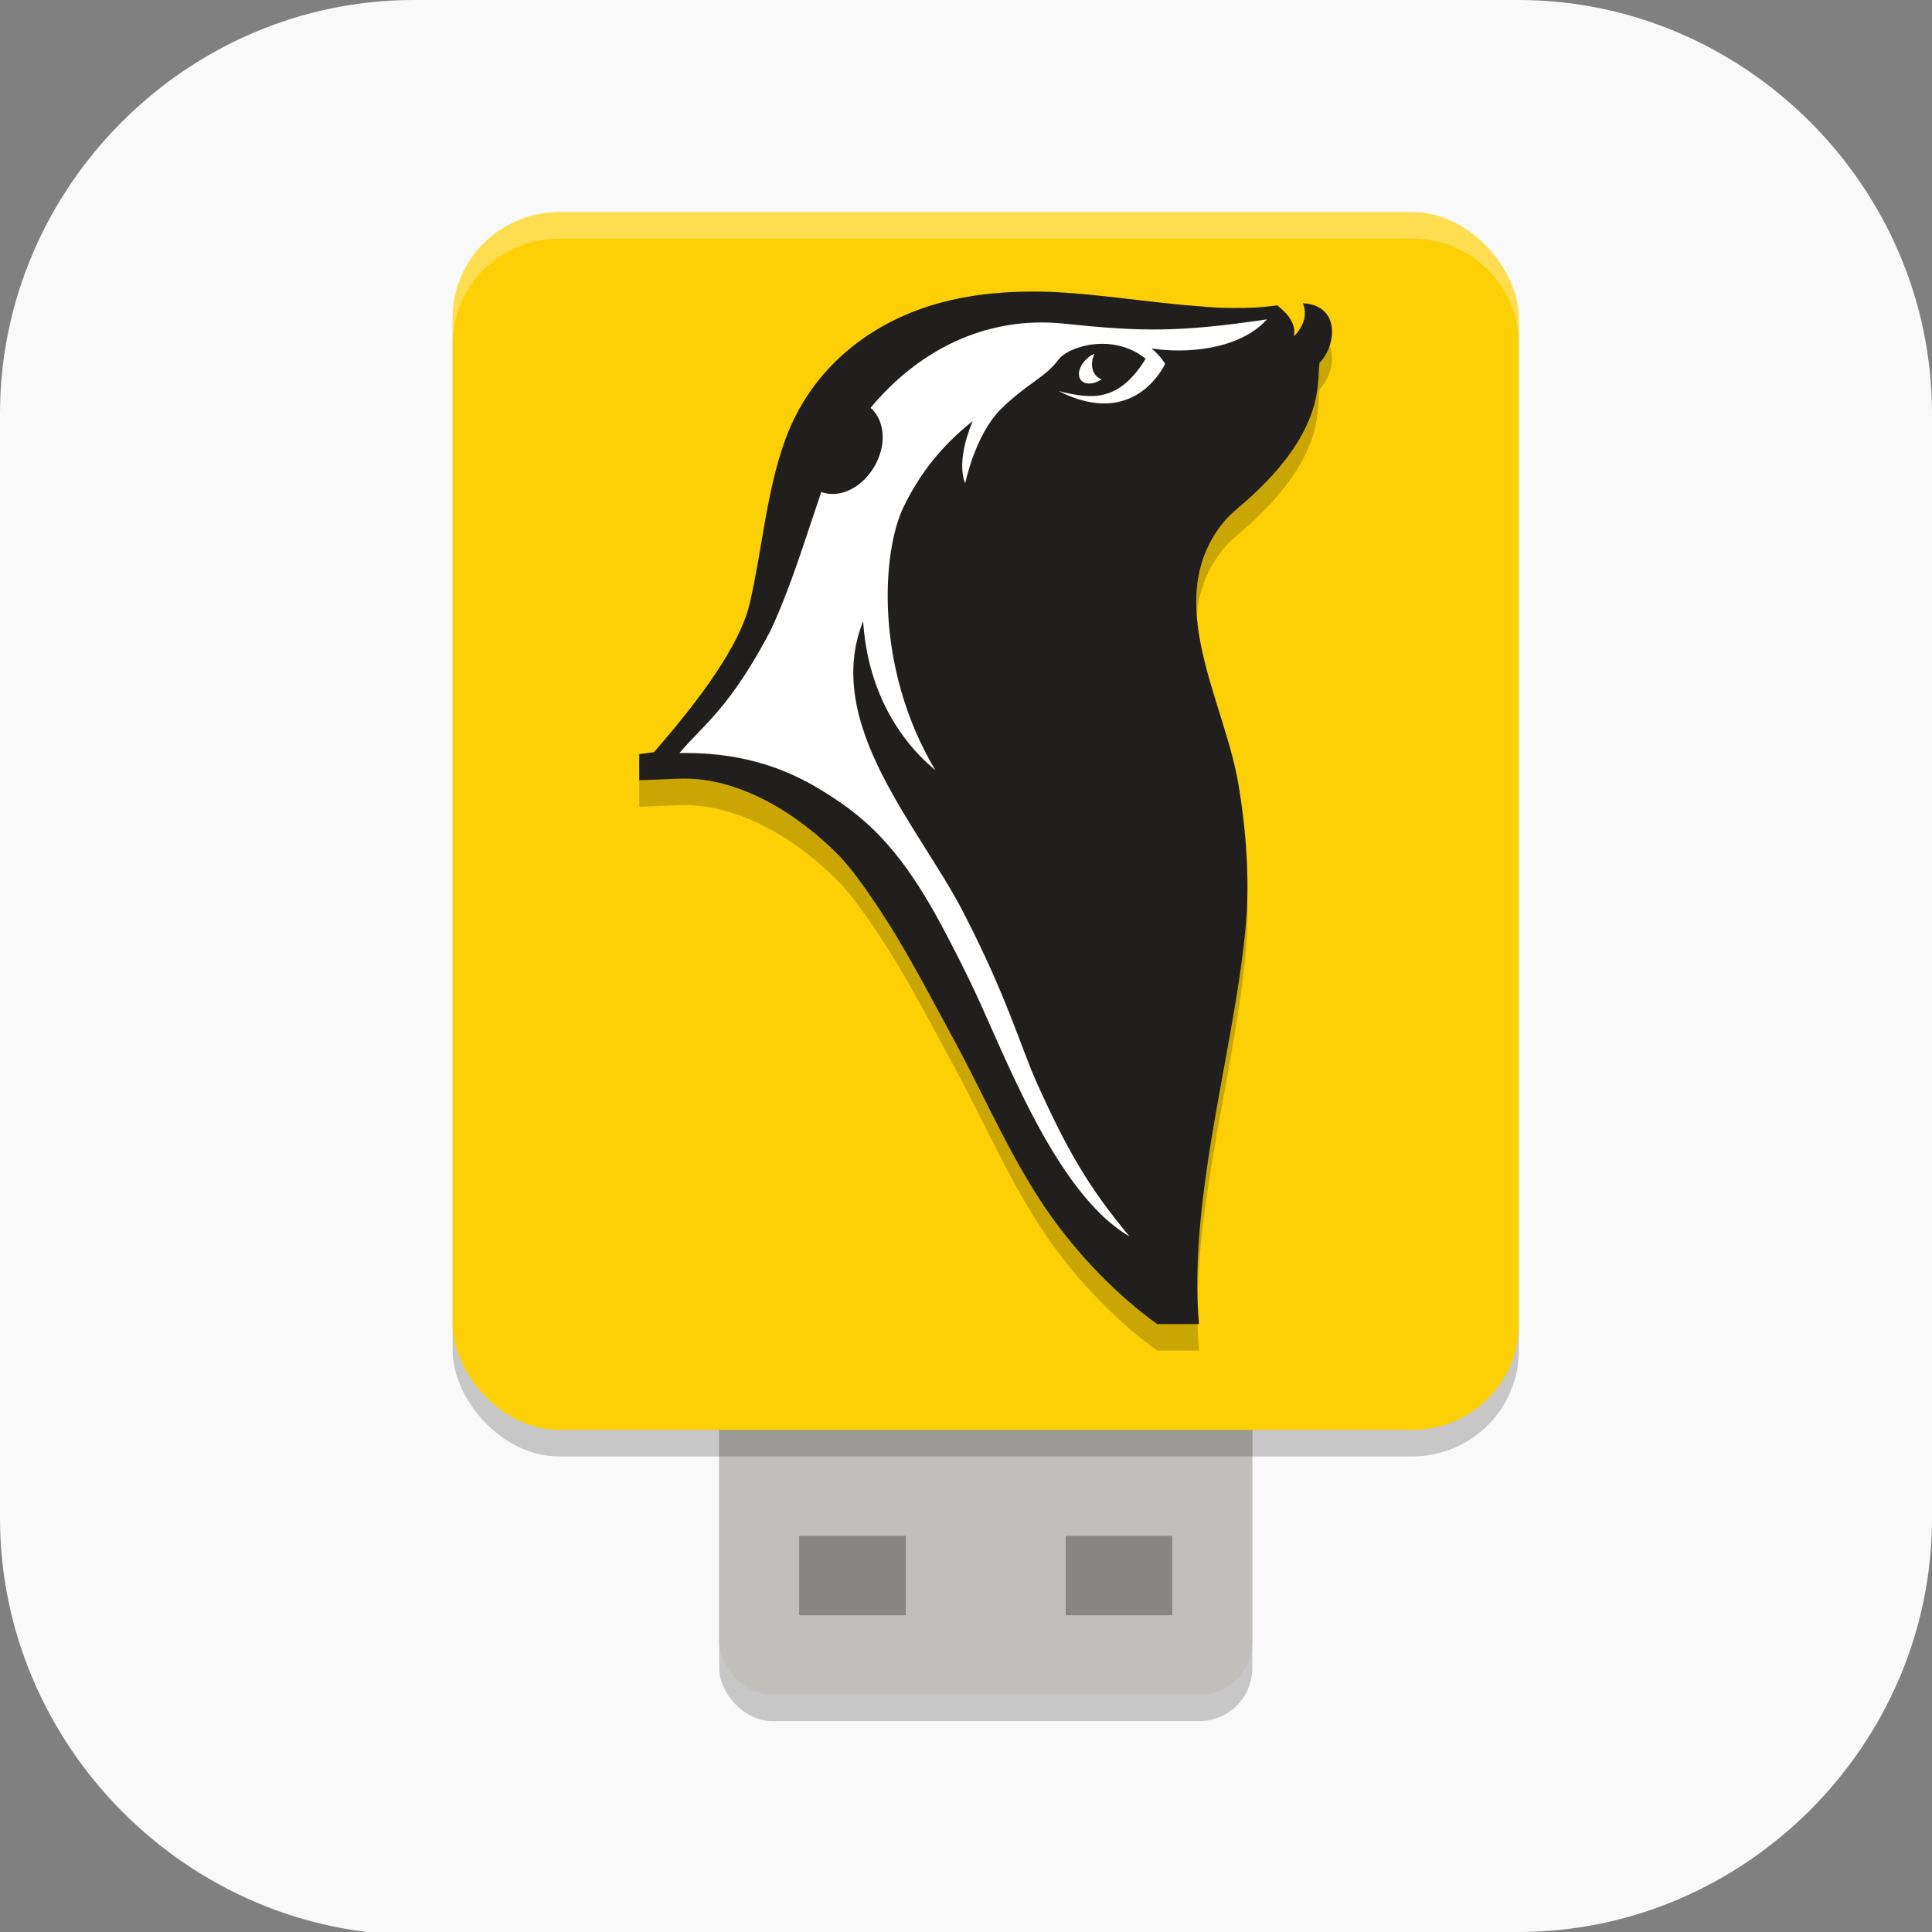 <?xml version="1.0" encoding="UTF-8" standalone="no"?>
<svg
   id="_图层_1"
   version="1.1"
   viewBox="0 0 64 64" width="64" height="64"
   sodipodi:docname="altmediawriter.svg"
   xml:space="preserve"
   inkscape:version="1.4 (e7c3feb100, 2024-10-09)"
   xmlns:inkscape="http://www.inkscape.org/namespaces/inkscape"
   xmlns:sodipodi="http://sodipodi.sourceforge.net/DTD/sodipodi-0.dtd"
   xmlns="http://www.w3.org/2000/svg"
   xmlns:svg="http://www.w3.org/2000/svg"><rect x="0" y="0" width="64" height="64" fill="#808080" stroke="none"/><sodipodi:namedview
     id="namedview26"
     pagecolor="#505050"
     bordercolor="#eeeeee"
     borderopacity="1"
     inkscape:showpageshadow="0"
     inkscape:pageopacity="0"
     inkscape:pagecheckerboard="0"
     inkscape:deskcolor="#505050"
     inkscape:zoom="10.6875"
     inkscape:cx="32"
     inkscape:cy="33.497076"
     inkscape:window-width="1920"
     inkscape:window-height="939"
     inkscape:window-x="0"
     inkscape:window-y="34"
     inkscape:window-maximized="1"
     inkscape:current-layer="_图层_1"
     showguides="true" /><!-- Generator: Adobe Illustrator 29.0.1, SVG Export Plug-In . SVG Version: 2.1.0 Build 192)  --><defs
     id="defs6"><style
       id="style1">
      .st0 {
        fill-opacity: .5;
      }

      .st0, .st1, .st2, .st3, .st4, .st5, .st6, .st7 {
        fill: #fff;
      }

      .st8 {
        fill: #133c9a;
      }

      .st2, .st9 {
        display: none;
      }

      .st3 {
        fill-opacity: .2;
      }

      .st4 {
        fill-opacity: .9;
      }

      .st10 {
        fill: #3370ff;
      }

      .st11 {
        fill: url(#_未命名的渐变_3);
      }

      .st12 {
        fill: url(#_未命名的渐变);
      }

      .st5 {
        fill-opacity: .3;
      }

      .st6 {
        fill-opacity: 0;
      }

      .st7 {
        fill-opacity: .7;
      }

      .st13 {
        fill: #00d6b9;
      }

      .st14 {
        fill: url(#_未命名的渐变_2);
      }
    </style><radialGradient
       id="_未命名的渐变"
       data-name="未命名的渐变"
       cx="123.9"
       cy="-40.2"
       fx="123.9"
       fy="-40.2"
       r="59.4"
       gradientTransform="translate(-26.8 25.5) scale(.6 -.7)"
       gradientUnits="userSpaceOnUse"><stop
         offset="0"
         stop-color="#db202e"
         id="stop1" /><stop
         offset="1"
         stop-color="#e01b24"
         id="stop2" /></radialGradient><radialGradient
       id="_未命名的渐变_2"
       data-name="未命名的渐变 2"
       cx="67.6"
       cy="26.8"
       fx="67.6"
       fy="26.8"
       r="105.2"
       gradientTransform="translate(-26.6 25.3) scale(.6 -.7)"
       gradientUnits="userSpaceOnUse"><stop
         offset="0"
         stop-color="#ffb648"
         id="stop3" /><stop
         offset="1"
         stop-color="#ff7800"
         stop-opacity="0"
         id="stop4" /></radialGradient><radialGradient
       id="_未命名的渐变_3"
       data-name="未命名的渐变 3"
       cx="61.7"
       cy="18.6"
       fx="61.7"
       fy="18.6"
       r="68"
       gradientTransform="translate(-26.8 25.8) scale(.6 -.7)"
       gradientUnits="userSpaceOnUse"><stop
         offset="0"
         stop-color="#c64600"
         id="stop5" /><stop
         offset="1"
         stop-color="#a51d2d"
         id="stop6" /></radialGradient></defs><path
     class="st1"
     d="M47.5,64.1H13.8c-7.6,0-13.8-6.3-13.8-13.8V13.7C0,6.2,6.2,0,13.7,0h36.6c7.5,0,13.7,6.2,13.7,13.7v36.6c0,7.5-6.2,13.7-13.7,13.7h-2.9.1Z"
     id="path6"
     style="fill:#f9f9f9;fill-opacity:1" /><g
     id="g40"
     transform="matrix(0.883,0,0,0.877,4.398,3.519)"><rect
       style="opacity:0.2"
       width="20"
       height="22"
       x="22"
       y="39"
       rx="2"
       ry="2"
       id="rect1" /><rect
       style="fill:#c0bfbc"
       width="20"
       height="22"
       x="22"
       y="38"
       rx="2"
       ry="2"
       id="rect2" /><rect
       style="opacity:0.3"
       width="4"
       height="3"
       x="25"
       y="54"
       id="rect3" /><rect
       style="opacity:0.3"
       width="4"
       height="3"
       x="35"
       y="54"
       id="rect4" /><rect
       style="opacity:0.2"
       width="40"
       height="46"
       x="12"
       y="5"
       rx="4"
       ry="4"
       id="rect5" /><rect
       style="fill:#fdd005"
       width="40"
       height="46"
       x="12"
       y="4"
       rx="4"
       ry="4"
       id="rect6" /><path
       style="opacity:0.2"
       d="m 30.71,8.32 c -2.93,0.67 -5.26,2.55 -6.24,5.3 -0.71,1.99 -0.85,4.1 -1.32,6.14 -0.28,1.25 -1.34,3.04 -3.6,5.64 L 19,25.47 v 0.99 l 1.51,-0.06 c 2.299,-0.091 4.57,1.44 6,2.92 0.86,0.89 2.13,3.01 2.13,3.01 0.82,1.38 1.56,2.81 2.32,4.22 1.13,2.13 2.08,4.37 3.48,6.36 1.05,1.49 2.47,2.99 3.99,4.09 H 40 c -0.436,-5.034 1.52,-10.98 1.8,-15.68 0.07,-1.56 -0.06,-3.16 -0.32,-4.71 -0.53,-3.18 -2.9,-6.94 -0.59,-9.86 0.27,-0.34 0.58,-0.57 0.98,-0.93 1.23,-1.12 2.39,-2.54 2.58,-4.2 0.05,-0.38 0.04,-0.7 0.07,-0.92 0.33,-0.35 0.52,-0.89 0.46,-1.36 C 44.95,9.11 44.86,8.9 44.68,8.73 44.51,8.57 44.25,8.46 43.9,8.44 c 0.09,0.23 0.08,0.42 0.05,0.59 -0.04,0.16 -0.11,0.32 -0.24,0.49 -0.04,0.06 -0.09,0.11 -0.15,0.17 0.02,-0.12 0.02,-0.23 0,-0.34 C 43.52,9.19 43.44,9.04 43.33,8.9 43.22,8.77 43.09,8.64 42.93,8.52 42.39,8.6 41.84,8.63 41.23,8.62 40.87,8.62 40.48,8.6 40.05,8.56 38.067,8.418 35.707,8 33.84,8 32.79,8 31.75,8.08 30.71,8.32 Z"
       id="path6-4" /><path
       style="fill:#211e1e"
       d="m 30.71,7.32 c -2.93,0.67 -5.26,2.55 -6.24,5.3 -0.71,1.99 -0.85,4.1 -1.32,6.14 -0.28,1.25 -1.34,3.04 -3.6,5.64 L 19,24.47 v 0.99 l 1.51,-0.06 c 2.299,-0.091 4.57,1.44 6,2.92 0.86,0.89 2.13,3.01 2.13,3.01 0.82,1.38 1.56,2.81 2.32,4.22 1.13,2.13 2.08,4.37 3.48,6.36 1.05,1.49 2.47,2.99 3.99,4.09 H 40 c -0.436,-5.034 1.52,-10.98 1.8,-15.68 0.07,-1.56 -0.06,-3.16 -0.32,-4.71 -0.53,-3.18 -2.9,-6.94 -0.59,-9.86 0.27,-0.34 0.58,-0.57 0.98,-0.93 1.23,-1.12 2.39,-2.54 2.58,-4.2 C 44.5,10.24 44.49,9.92 44.52,9.7 44.85,9.35 45.04,8.81 44.98,8.34 44.95,8.11 44.86,7.9 44.68,7.73 44.51,7.57 44.25,7.46 43.9,7.44 c 0.09,0.23 0.08,0.42 0.05,0.59 -0.04,0.16 -0.11,0.32 -0.24,0.49 -0.04,0.06 -0.09,0.11 -0.15,0.17 0.02,-0.12 0.02,-0.23 0,-0.34 C 43.52,8.19 43.44,8.04 43.33,7.9 43.22,7.77 43.09,7.64 42.93,7.52 42.39,7.6 41.84,7.63 41.23,7.62 40.87,7.62 40.48,7.6 40.05,7.56 38.067,7.418 35.707,7 33.84,7 32.79,7 31.75,7.08 30.71,7.32 Z"
       id="path7" /><path
       style="opacity:0.3;fill:#ffffff"
       d="m 16,4 c -2.216,0 -4,1.784 -4,4 v 1 c 0,-2.216 1.784,-4 4,-4 h 32 c 2.216,0 4,1.784 4,4 V 8 C 52,5.784 50.216,4 48,4 Z"
       id="path8" /><path
       style="fill:#ffffff"
       d="m 42.551,8.051 c -3.3,0.49 -4.701,0.47 -7.621,0.16 -3.02,-0.31 -5.52,1.089 -7.25,3.18 0.49,0.43 0.61,1.268 0.23,2.048 -0.43,0.91 -1.35,1.411 -2.08,1.131 -0.598,1.762 -1.121,3.537 -1.9,5.231 -1.53,2.93 -2.5,3.539 -3.42,4.629 3.16,-0.05 4.931,1.109 6.121,1.929 0.28,0.2 0.548,0.411 0.808,0.641 1.64,1.44 2.672,3.45 3.622,5.34 l 0.259,0.529 c 1.23,2.46 3.161,8.11 6.071,9.82 -1.51,-1.83 -2.311,-3.199 -3.461,-5.769 -0.64,-1.43 -1.1,-3.211 -2.77,-6.471 -1.67,-3.26 -5.29,-7.12 -3.76,-11 0.17,2.64 1.359,4.501 2.709,5.631 -2.32,-3.92 -1.989,-8.309 -1.189,-9.949 0.61,-1.26 1.41,-2.29 2.59,-3.24 -0.67,1.63 -0.28,2.349 -0.28,2.349 0,0 0.37,-1.84 1.35,-2.81 0.97,-0.96 1.651,-1.18 2.141,-1.85 0.37,-0.51 2.049,-1.041 3.279,-0.041 -1.01,1.65 -2.03,1.531 -3.26,1.221 2.88,1.48 3.99,-1.03 3.99,-1.03 0,0 -0.169,-0.3 -0.509,-0.58 1.29,0.2 3.28,0.061 4.33,-1.099 z M 36.08,9.35 c -0.31,0.12 -0.66,0.54 -0.57,0.871 0.08,0.31 0.5,0.33 0.84,0.09 -0.16,-0.05 -0.29,-0.182 -0.34,-0.371 -0.05,-0.191 -0.02,-0.4 0.07,-0.59 z"
       id="path9" /></g></svg>
